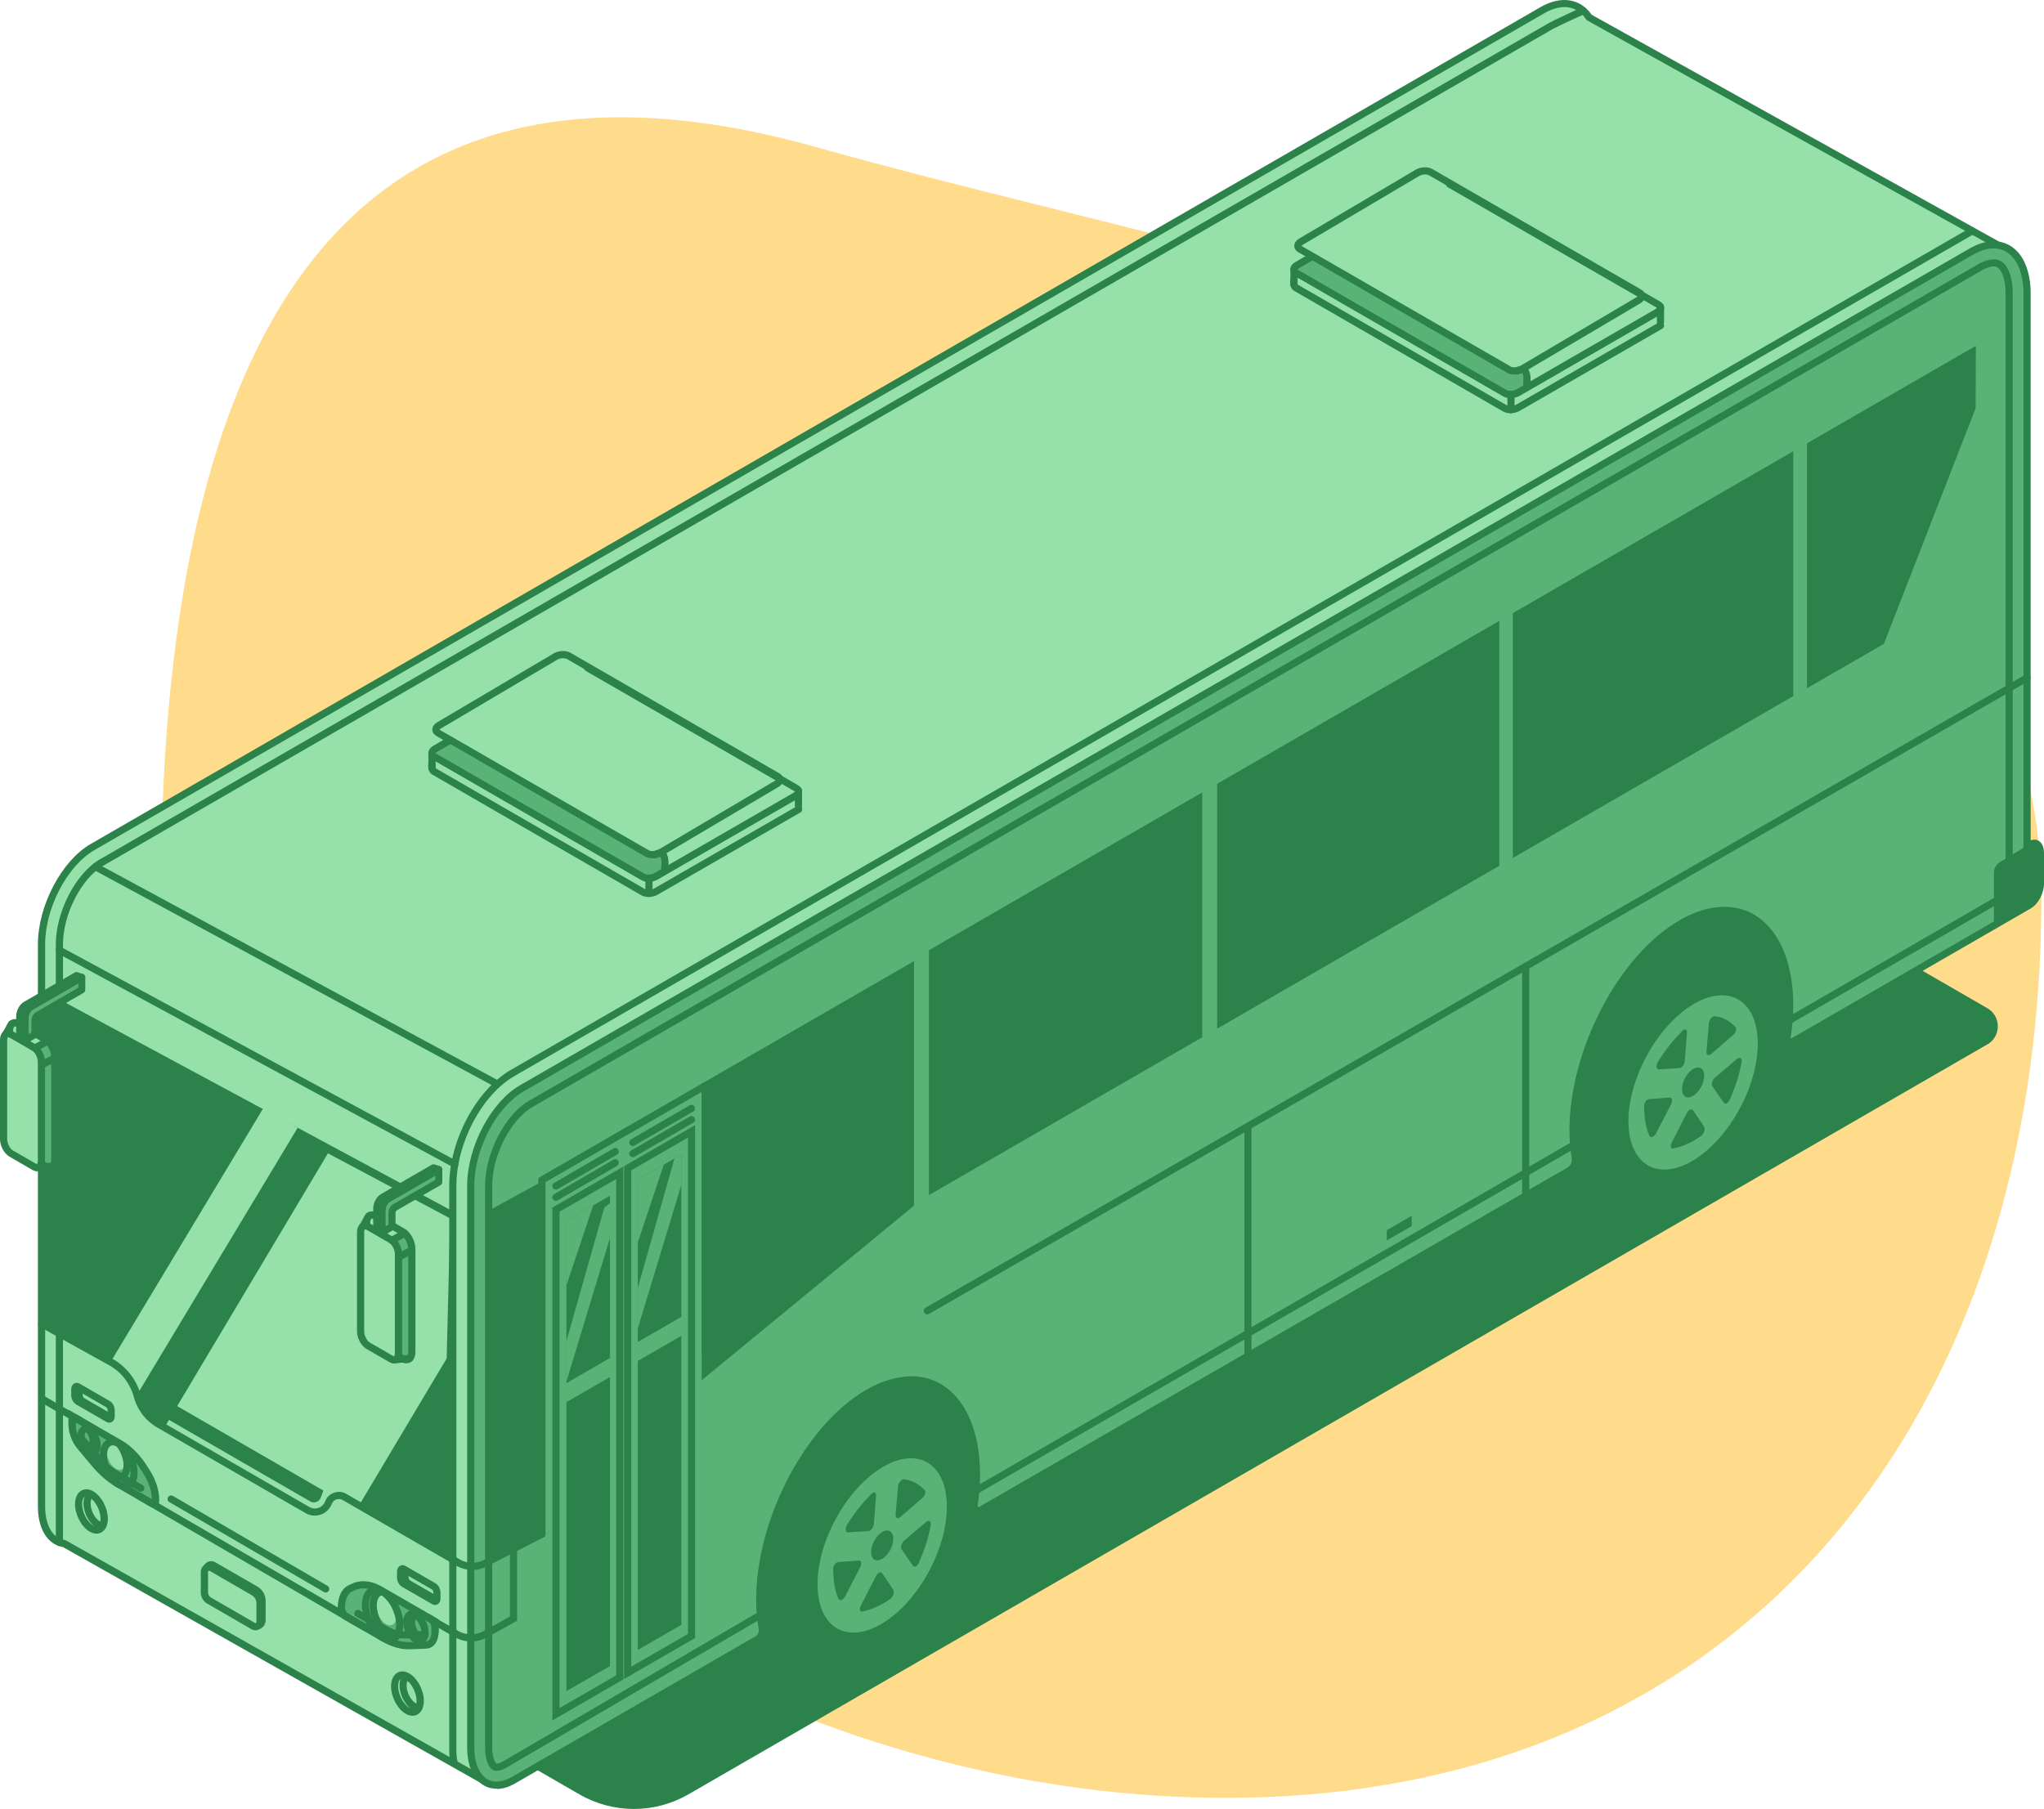 <?xml version="1.0" encoding="UTF-8"?><svg id="Capa_2" xmlns="http://www.w3.org/2000/svg" viewBox="0 0 285.23 252.48"><defs><style>.cls-1{fill:#96e0aa;}.cls-2{fill:#2b824a;}.cls-3{fill:#59b377;}.cls-4{fill:#ffdc8c;}</style></defs><g id="bus"><g><path class="cls-4" d="M284.87,125.21c0,72.47-41.38,125.72-113.85,125.72S22.44,197.68,22.44,125.21,44.24,.92,114,20.56c70.21,19.77,170.87,32.18,170.87,104.65Z"/><path class="cls-2" d="M277.32,145.77L96.03,250.46c-4.7,2.7-10.49,2.69-15.18-.02l-50.69-29.26L223.44,109.61l53.89,31.11c1.94,1.12,1.94,3.93,0,5.05Z"/><path class="cls-1" d="M221.76,2.17c-1.38-2.08-3.78-2.6-6.53-1.02L12.91,117.96c-3.94,2.27-7.11,8.34-7.11,13.56v78.45c0,3.04,1.28,4.95,3.17,5.21l58.55,33.41,30.45-54.6s110.79-67.17,111.03-67.17,71.32-92.04,71.32-92.04L221.76,2.17Z"/><g><polygon class="cls-2" points="63.19 169.06 62.98 217.77 48.06 208.93 46.79 208.64 44.45 210.96 20.95 198.31 17.12 191.29 5.79 184.76 5.79 138.15 63.19 169.06"/><polygon class="cls-1" points="62.82 170.06 62.33 189.6 47.93 213.76 22.9 199.31 45.76 160.97 62.82 170.06"/><polygon class="cls-1" points="41.54 157.4 18.58 195.57 13.8 192.81 36.76 154.64 41.54 157.4"/></g><path class="cls-2" d="M68.3,249.54L8.79,215.93c-2.16-.36-3.5-2.53-3.5-5.69v-78.45c0-5.37,3.3-11.65,7.36-13.99L214.98,.99c2.82-1.63,5.54-1.22,7.13,1.07l58.96,32.84-.36,.46c-63.72,82.52-70.56,91.21-71.53,92.13l.03,.06c-1.5,.77-106.76,64.58-110.87,67.07l-30.03,54.92ZM218.3,.99c-.87,0-1.82,.29-2.82,.87L13.16,118.66c-3.78,2.19-6.86,8.07-6.86,13.12v78.45c0,2.67,1.05,4.48,2.73,4.71l.18,.06,58.71,33.16,29.67-54.27,.12-.07c96.24-58.35,109.11-66.06,110.96-67.08h-.01c1.03-1.11,46.63-60.09,70.92-91.54L221.41,2.81l-.07-.1c-.76-1.15-1.81-1.73-3.04-1.73Z"/><g><g><ellipse class="cls-2" cx="111.18" cy="209.69" rx="18.64" ry="10.55" transform="translate(-126.16 210.01) rotate(-62.14)"/><polygon class="cls-2" points="114.45 232.18 102.47 226.13 121.25 188.61 144.51 198.7 114.45 232.18"/><ellipse class="cls-2" cx="123.1" cy="215.68" rx="18.64" ry="10.55" transform="translate(-125.1 223.74) rotate(-62.14)"/><ellipse class="cls-3" cx="123.1" cy="215.68" rx="13.18" ry="7.46" transform="translate(-125.1 223.74) rotate(-62.14)"/><path class="cls-2" d="M124.66,221.9l-1.55-2.32c-.19-.28-.64-.07-.89,.42l-2.1,4.12c-.24,.47-.11,.9,.23,.81l.61-.16c.97-.26,1.99-.74,2.99-1.41l.24-.16c.42-.28,.67-.98,.46-1.3Z"/><path class="cls-2" d="M129.21,212.44l-3.04,2.59c-.37,.31-.55,.93-.36,1.21l1.61,2.33c.18,.26,.62,.01,.82-.47l.35-.85c.56-1.35,.97-2.72,1.23-4.06l.06-.31c.11-.56-.25-.8-.66-.44Z"/><path class="cls-2" d="M125.31,207.48l-.33,3.93c-.04,.48,.3,.64,.67,.32l3.09-2.68c.35-.3,.5-.89,.27-1.1l-.4-.36c-.63-.58-1.39-.95-2.24-1.09l-.2-.03c-.35-.06-.82,.49-.87,1.02Z"/><path class="cls-2" d="M118.35,213.87l2.83-.17c.34-.02,.74-.53,.77-1.01l.3-3.98c.03-.45-.32-.56-.65-.21l-.59,.63c-.95,1-1.83,2.14-2.61,3.38l-.18,.29c-.33,.52-.26,1.1,.13,1.08Z"/><path class="cls-2" d="M117.95,222.78l2.08-4.03c.25-.49,.16-.97-.19-.94l-2.9,.22c-.33,.02-.69,.55-.68,.97l.03,.75c.05,1.19,.26,2.27,.62,3.18l.09,.21c.15,.38,.67,.19,.95-.36Z"/><ellipse class="cls-2" cx="123.1" cy="215.68" rx="2.26" ry="1.28" transform="translate(-125.1 223.74) rotate(-62.14)"/></g><g><ellipse class="cls-2" cx="224.33" cy="145.07" rx="18.64" ry="10.55" transform="translate(-8.74 275.62) rotate(-62.14)"/><polygon class="cls-2" points="227.6 167.56 215.62 161.51 234.4 123.99 257.67 134.08 227.6 167.56"/><ellipse class="cls-2" cx="236.25" cy="151.06" rx="18.64" ry="10.55" transform="translate(-7.69 289.35) rotate(-62.14)"/><ellipse class="cls-3" cx="236.25" cy="151.06" rx="13.18" ry="7.46" transform="translate(-7.69 289.35) rotate(-62.14)"/><path class="cls-2" d="M237.81,157.28l-1.55-2.32c-.19-.28-.64-.07-.89,.42l-2.1,4.12c-.24,.47-.11,.9,.23,.81l.61-.16c.97-.26,1.99-.74,2.99-1.41l.24-.16c.42-.28,.67-.98,.46-1.3Z"/><path class="cls-2" d="M242.36,147.82l-3.04,2.59c-.37,.31-.55,.93-.36,1.21l1.61,2.33c.18,.26,.62,.01,.82-.47l.35-.85c.56-1.35,.97-2.72,1.23-4.06l.06-.31c.11-.56-.25-.8-.66-.44Z"/><path class="cls-2" d="M238.46,142.85l-.33,3.93c-.04,.48,.3,.64,.67,.32l3.09-2.68c.35-.3,.5-.89,.27-1.1l-.4-.36c-.63-.58-1.39-.95-2.24-1.09l-.2-.03c-.35-.06-.82,.49-.87,1.02Z"/><path class="cls-2" d="M231.51,149.25l2.83-.17c.34-.02,.74-.53,.77-1.01l.3-3.98c.03-.45-.32-.56-.65-.21l-.59,.63c-.95,1-1.83,2.14-2.61,3.38l-.18,.29c-.33,.52-.26,1.1,.13,1.08Z"/><path class="cls-2" d="M231.11,158.16l2.08-4.03c.25-.49,.16-.97-.19-.94l-2.9,.22c-.33,.02-.69,.55-.68,.97l.03,.75c.05,1.19,.26,2.27,.62,3.18l.09,.21c.15,.38,.67,.19,.95-.36Z"/><ellipse class="cls-2" cx="236.25" cy="151.06" rx="2.26" ry="1.28" transform="translate(-7.69 289.35) rotate(-62.14)"/></g><path class="cls-3" d="M284.87,119.24v4.24c0,1.17-.71,2.53-1.59,3.04l-3.63,2.1-29.3,16.91c-.12,.07-.25,.09-.37,.07-.28-.05-.5-.32-.45-.64,.23-1.52,.36-3.03,.36-4.51,0-8.08-3.58-13-8.76-13.21-.13-.01-.27-.01-.4-.01-1.83,.01-3.85,.59-5.97,1.81-8.34,4.82-15.11,17.75-15.11,28.87,0,1.51,.13,2.92,.38,4.19,.1,.5-.12,1-.56,1.25l-82.39,47.57c-.14,.08-.29,.11-.42,.08-.36-.04-.65-.37-.59-.79,.21-1.42,.32-2.84,.32-4.24,0-8.08-3.58-13-8.75-13.21-.14,0-.27-.01-.4-.01-1.84,.01-3.86,.59-5.98,1.82-8.34,4.81-15.11,17.75-15.11,28.86,0,1.44,.12,2.77,.34,3.98,.12,.64-.2,1.28-.76,1.61l-33.92,19.58c-.84,.49-1.65,.72-2.37,.72h-.06c-2.1-.04-3.56-1.99-3.56-5.24v-78.45c0-5.22,3.17-11.29,7.11-13.56L275.26,35.26c.95-.55,1.87-.85,2.71-.92,.09-.01,.18-.01,.26-.01,2.81-.06,4.78,2.49,4.78,6.79V118.2l.27-.16c.31-.17,.58-.22,.8-.17,.48,.09,.79,.59,.79,1.37Z"/><path class="cls-2" d="M252.16,96.05V61.87l.25-.14,23.31-13.46-.03,8.71-12.8,32.88-10.72,6.19Zm1-33.6v31.87l8.92-5.15,12.64-32.46v-6.71l-21.56,12.45Z"/><path class="cls-2" d="M211.11,119.75v-34.18l.25-.14,38.88-22.45v34.18l-.25,.14-38.88,22.45Zm1-33.6v31.87l37.13-21.43v-31.87l-37.13,21.43Z"/><path class="cls-2" d="M169.85,143.57v-34.18l.25-.14,39.12-22.59v34.18l-.25,.14-39.12,22.59Zm1-33.6v31.87l37.37-21.58v-31.87l-37.37,21.58Z"/><path class="cls-2" d="M129.63,166.8v-34.18l.25-.14,37.89-21.88v34.18l-.25,.14-37.89,21.88Zm1-33.6v31.87l36.14-20.86v-31.87l-36.14,20.86Z"/><path class="cls-2" d="M69.37,249.66c-1.03,0-1.9-.35-2.59-1.03-1.03-1-1.59-2.68-1.59-4.71v-78.45c0-5.37,3.3-11.65,7.36-13.99L274.87,34.67c1.06-.61,2.1-.94,3.08-.99,.08,0,.19-.01,.28-.01,3.12,.02,5.14,2.88,5.14,7.29V117.29c.27-.1,.55-.13,.82-.07,.67,.2,1.04,.88,1.04,1.86v4.24c0,1.35-.81,2.87-1.84,3.47l-32.93,19.01c-.16,.09-.32,.14-.48,.14-.26,.03-.58-.08-.8-.31-.23-.24-.33-.57-.28-.9,.24-1.56,.35-3.05,.35-4.43,0-7.43-3.2-12.42-8.15-12.71-.13-.01-.25-.02-.37,0-1.86,0-3.82,.57-5.86,1.74-8.19,4.74-14.86,17.49-14.86,28.44,0,1.29,.1,2.54,.3,3.72,.16,.95-.29,1.91-1.13,2.4l-81.98,47.33c-.18,.1-.36,.15-.53,.15-.3,.04-.65-.09-.91-.35-.26-.27-.38-.64-.32-1.02,.21-1.41,.31-2.81,.31-4.17,0-7.43-3.2-12.42-8.14-12.71h-.46c-1.83,0-3.77,.58-5.78,1.74-8.19,4.73-14.86,17.48-14.86,28.43,0,1.39,.12,2.71,.34,3.93,.15,.83-.25,1.66-.99,2.08l-33.95,19.6c-.84,.49-1.66,.75-2.46,.79-.03,0-.07,0-.1,0ZM278.19,34.67c-.05,0-.11,0-.17,0-.85,.04-1.73,.33-2.66,.86L73.05,152.34c-3.78,2.18-6.86,8.07-6.86,13.13v78.45c0,1.76,.46,3.18,1.29,4,.52,.51,1.15,.79,1.9,.74,.68-.03,1.35-.25,2.05-.65l33.95-19.6c.37-.21,.57-.62,.5-1.03-.24-1.27-.36-2.65-.36-4.11,0-11.27,6.89-24.41,15.36-29.29,2.2-1.27,4.37-1.87,6.38-1.89h.39c5.55,.34,9.11,5.72,9.11,13.72,0,1.4-.11,2.85-.33,4.31-.01,.09,.02,.14,.05,.17,.02,.02,.07,.05,.13,.05l82.07-47.35c.48-.28,.74-.82,.65-1.36-.21-1.23-.32-2.54-.32-3.88,0-11.26,6.89-24.41,15.36-29.3,2.16-1.25,4.27-1.88,6.26-1.88,.04,0,.07,0,.11,0,.13,0,.28,0,.42,.01,5.51,.32,9.08,5.71,9.08,13.71,0,1.43-.12,2.98-.37,4.58h.03l.07,.07,32.91-19.01c.73-.42,1.34-1.62,1.34-2.61v-4.24c0-.53-.15-.85-.29-.89-.08-.02-.24,.03-.42,.13l-.38,.15-.77,.7V40.96c0-3.8-1.63-6.27-4.14-6.29,0,0-.02,0-.03,0Z"/><path class="cls-2" d="M98.42,189.11c-.28,0-.5-.22-.5-.5v-37.07c0-.28,.22-.5,.5-.5s.5,.22,.5,.5v37.07c0,.28-.22,.5-.5,.5Z"/><path class="cls-2" d="M75.62,214.62c-.28,0-.5-.22-.5-.5v-49.71l.25-.14,22.79-13.16c.24-.14,.54-.06,.68,.18,.14,.24,.06,.54-.18,.68l-22.54,13.02v49.13c0,.28-.22,.5-.5,.5Z"/></g><path class="cls-2" d="M69.14,151.66c-.08,0-.16-.02-.24-.06L13.08,121.41c-.24-.13-.33-.43-.2-.68,.13-.24,.43-.33,.68-.2l55.81,30.19c.24,.13,.33,.43,.2,.68-.09,.17-.26,.26-.44,.26Z"/><path class="cls-2" d="M63.47,162.97c-.08,0-.16-.02-.24-.06l-55.18-29.85c-.24-.13-.33-.43-.2-.68,.13-.24,.44-.33,.68-.2l55.18,29.85c.24,.13,.33,.43,.2,.68-.09,.17-.26,.26-.44,.26Z"/><path class="cls-2" d="M69.31,247.16c-.2,0-.39-.04-.56-.14-.65-.38-1.06-1.6-1.06-3.1v-78.45c0-4.5,2.8-9.92,6.11-11.82L276.12,36.84c.75-.44,2.13-.94,3.07-.41,1.06,.61,1.68,2.31,1.68,4.54V120.5h-1V40.96c0-2.2-.64-3.35-1.18-3.67-.59-.33-1.62,.15-2.07,.41L74.3,154.51c-3.04,1.75-5.61,6.77-5.61,10.96v78.45c0,1.45,.42,2.15,.57,2.24,.05,.02,.36,0,.92-.31l35.81-20.95,.5,.86-35.81,20.95c-.34,.19-.88,.45-1.37,.45Zm-6.4-.92c-.21-.86-.22-1.36-.22-2.32v-78.45c0-6.28,3.78-13.37,8.61-16.15L275.21,31.65l.5,.87L71.8,150.18c-4.55,2.62-8.11,9.33-8.11,15.29v78.45c0,.92,0,1.33,.19,2.08l-.97,.24Z"/><path class="cls-2" d="M8.29,215.77c-.28,0-.5-.22-.5-.5v-29.24c0-.28,.22-.5,.5-.5s.5,.22,.5,.5v29.24c0,.28-.22,.5-.5,.5Zm0-75.99c-.28,0-.5-.22-.5-.5v-7.5c0-4.5,2.8-9.91,6.12-11.82L216.23,3.16c.41-.24,3.54-1.69,4.49-2.13,.25-.12,.55,0,.66,.25,.12,.25,0,.55-.25,.66-2.76,1.27-4.2,1.96-4.4,2.08L14.41,120.83c-3.05,1.75-5.62,6.77-5.62,10.96v7.5c0,.28-.22,.5-.5,.5Z"/><path class="cls-2" d="M284.87,119.08v4.24c0,1.17-.71,2.53-1.59,3.04l-3.63,2.1c-.12,.04-.23,.07-.34,.11-.65,.22-1.07,.36-1.07,.36v-7.11c0-.61,.32-1.18,.85-1.5l3.78-2.28s.01-.01,.04-.02c.02-.02,.06-.04,.1-.06v.03l.27-.11c.31-.17,.58-.22,.8-.17,.48,.09,.79,.59,.79,1.37Z"/><g><path class="cls-2" d="M77.08,240.12v-71.58l9.91-5.72v71.58l-9.91,5.72Zm1-71v69.27l7.91-4.56v-69.27l-7.91,4.56Zm8.41,64.99h0Z"/><path class="cls-2" d="M87.09,234.34v-71.58l9.91-5.72v71.58l-9.91,5.72Zm1-71v69.27l7.91-4.56v-69.27l-7.91,4.56Zm8.41,64.99h0Z"/><polygon class="cls-2" points="85.12 166.89 85.12 189.54 79.04 193.05 79.04 170.4 82.77 168.25 85.12 166.89"/><polygon class="cls-2" points="85.12 232.53 79.04 236.04 79.04 195.7 85.12 192.19 85.12 232.53"/><polygon class="cls-2" points="95.08 161.14 95.08 183.79 89 187.3 89 164.65 92.63 162.55 94.12 161.69 94.13 161.69 95.08 161.14"/><polygon class="cls-2" points="95.08 226.78 89 230.29 89 189.95 95.08 186.44 95.08 226.78"/><polygon class="cls-3" points="95.08 161.14 95.08 165.36 89 185.42 89 179.78 94.12 161.69 94.13 161.69 95.08 161.14"/><polygon class="cls-3" points="92.63 162.55 89 173.41 89 164.65 92.63 162.55"/><polygon class="cls-3" points="85.12 167.93 85.12 172.78 79.04 192.83 79.04 187.19 84.33 168.53 85.12 167.93"/><polygon class="cls-3" points="82.77 168.25 79.04 179.41 79.04 170.4 82.77 168.25"/></g><polygon class="cls-2" points="75.38 213.9 68.43 217.45 68.43 168.85 75.38 165.04 75.38 213.9"/><polygon class="cls-2" points="111.18 181.01 98.42 191.57 98.42 151.54 127.04 135.01 127.04 168.04 111.18 181.01"/><polygon class="cls-2" points="167.27 144.45 130.13 165.56 130.13 132.9 167.27 111.79 167.27 144.45"/><polygon class="cls-2" points="208.72 120.49 169.97 142.62 169.97 109.96 208.72 87.83 208.72 120.49"/><path class="cls-2" d="M212.9,167.05c-.28,0-.5-.22-.5-.5v-31.67c0-.28,.22-.5,.5-.5s.5,.22,.5,.5v31.67c0,.28-.22,.5-.5,.5Z"/><path class="cls-2" d="M174.14,189.42c-.28,0-.5-.22-.5-.5v-31.58c0-.28,.22-.5,.5-.5s.5,.22,.5,.5v31.58c0,.28-.22,.5-.5,.5Z"/><polygon class="cls-2" points="249.74 96.87 211.79 118.76 211.79 86.1 249.74 63.85 249.74 96.87"/><polygon class="cls-2" points="262.68 89 252.64 94.79 252.64 62.13 275.21 49.14 275.21 56.81 262.68 89"/><path class="cls-2" d="M136.31,208.47c-.17,0-.34-.09-.43-.25-.14-.24-.06-.54,.18-.68l82.79-47.87c.23-.14,.54-.06,.68,.18,.14,.24,.06,.54-.18,.68l-82.79,47.87c-.08,.05-.17,.07-.25,.07Z"/><path class="cls-2" d="M249.66,142.93c-.17,0-.34-.09-.43-.25-.14-.24-.06-.54,.18-.68l29.76-17.21c.24-.14,.54-.06,.68,.18,.14,.24,.06,.54-.18,.68l-29.76,17.21c-.08,.05-.17,.07-.25,.07Z"/><path class="cls-2" d="M129.4,183.45c-.17,0-.34-.09-.43-.25-.14-.24-.06-.54,.18-.68l153.47-88.35c.24-.14,.54-.06,.68,.18,.14,.24,.06,.54-.18,.68l-153.47,88.35c-.08,.04-.16,.07-.25,.07Z"/><polygon class="cls-2" points="197 171.12 193.52 173.13 193.52 171.7 197 169.69 197 171.12"/><path class="cls-2" d="M231.71,45.47c-.28,0-.5-.22-.5-.5v-2.12c0-.28,.22-.5,.5-.5s.5,.22,.5,.5v2.12c0,.28-.22,.5-.5,.5Z"/><g><path class="cls-3" d="M180.88,38.07l.13-1.05,2.2-1.2,27.34,15.79,.29,.18s1.77-.42,1.97,0,.34,2.09-.53,2.77c-1.07,.72-2.55,.18-3.01-.09l-28.39-16.39Z"/><path class="cls-2" d="M210.8,57.68c-.38,0-.75-.08-1.05-.25l-29.13-16.82c-.75-.44-.58-1.46-.56-1.58,.05-.27,.32-.45,.59-.4,.27,.05,.45,.32,.4,.59-.04,.19,0,.48,.07,.52l29.13,16.82c.28,.16,.91,.16,1.32-.08l19.9-11.47c.24-.14,.54-.06,.68,.18,.14,.24,.06,.54-.18,.68l-19.9,11.47c-.37,.22-.83,.33-1.28,.33Z"/><path class="cls-2" d="M210.8,55.57c-.38,0-.75-.08-1.05-.25l-29.13-16.82c-.36-.21-.57-.53-.57-.89,0-.4,.25-.77,.7-1.03l2.02-1.17c.24-.14,.54-.06,.68,.18,.14,.24,.06,.54-.18,.68l-2.02,1.17c-.14,.08-.19,.16-.2,.18l29.2,16.83c.28,.16,.91,.17,1.32-.08l19.45-11.23c.14-.08,.19-.16,.2-.18l-29.19-16.83c-.24-.14-.32-.44-.18-.68,.14-.24,.44-.32,.68-.18l29.13,16.82c.36,.21,.57,.53,.57,.89,0,.4-.25,.77-.7,1.03l-19.45,11.23c-.37,.22-.83,.33-1.28,.33Z"/><path class="cls-2" d="M211.35,52.28c-.38,0-.75-.08-1.04-.25h0l-29.13-16.82c-.36-.21-.57-.53-.57-.89,0-.4,.25-.77,.7-1.03l16.25-9.61c.71-.41,1.7-.44,2.33-.08l29.13,16.82c.36,.21,.57,.53,.57,.89,0,.4-.25,.77-.7,1.03l-16.26,9.61c-.38,.22-.84,.33-1.28,.33Zm-.54-1.12c.28,.16,.91,.16,1.32-.08l16.26-9.61c.15-.08,.2-.16,.2-.18l-29.19-16.83c-.28-.16-.91-.16-1.32,.08l-16.25,9.61c-.15,.08-.2,.16-.2,.18l29.19,16.83Z"/><path class="cls-2" d="M210.85,57.68c-.28,0-.5-.22-.5-.5v-2.12c0-.28,.22-.5,.5-.5s.5,.22,.5,.5v2.12c0,.28-.22,.5-.5,.5Z"/><path class="cls-2" d="M180.57,40.25c-.28,0-.5-.22-.5-.5v-1.93c0-.28,.22-.5,.5-.5s.5,.22,.5,.5v1.93c0,.28-.22,.5-.5,.5Z"/><path class="cls-2" d="M213.04,54.59s-.02,0-.03,0c-.28-.02-.49-.24-.47-.51,.04-.58,.12-1.83-.13-2-.03-.02-.19-.04-.56,.15-.25,.12-.55,.02-.67-.22-.12-.25-.02-.55,.22-.67,.64-.32,1.16-.35,1.56-.08,.74,.49,.66,1.69,.58,2.85-.02,.26-.24,.49-.5,.49Z"/></g><path class="cls-2" d="M111.42,112.98c-.28,0-.5-.22-.5-.5v-2.12c0-.28,.22-.5,.5-.5s.5,.22,.5,.5v2.12c0,.28-.22,.5-.5,.5Z"/><g><path class="cls-3" d="M60.6,105.58l.13-1.05,2.2-1.2,27.34,15.79,.29,.18s1.77-.42,1.97,0,.34,2.09-.53,2.77c-1.07,.72-2.55,.18-3.01-.09l-28.39-16.39Z"/><path class="cls-2" d="M90.52,125.19c-.38,0-.76-.08-1.05-.25l-29.13-16.82c-.75-.44-.58-1.46-.56-1.58,.05-.27,.32-.45,.59-.4,.27,.05,.45,.32,.4,.59-.04,.2,0,.48,.08,.53l29.13,16.82c.28,.16,.91,.17,1.32-.08l19.9-11.47c.24-.14,.54-.06,.68,.18,.14,.24,.06,.54-.18,.68l-19.9,11.47c-.38,.22-.83,.33-1.28,.33Z"/><path class="cls-2" d="M90.52,123.08c-.38,0-.76-.08-1.05-.25l-29.13-16.82c-.36-.21-.57-.53-.57-.89,0-.4,.25-.77,.7-1.03l2.02-1.17c.24-.14,.54-.06,.68,.18,.14,.24,.06,.54-.18,.68l-2.02,1.17c-.14,.08-.19,.16-.2,.18l29.19,16.83c.28,.16,.91,.16,1.32-.08l19.45-11.23c.14-.08,.19-.16,.2-.18l-29.19-16.83c-.24-.14-.32-.44-.18-.68,.14-.24,.45-.32,.68-.18l29.13,16.82c.36,.21,.57,.53,.57,.89,0,.4-.25,.77-.7,1.03l-19.45,11.23c-.37,.22-.83,.33-1.28,.33Z"/><path class="cls-2" d="M91.07,119.79c-.38,0-.75-.08-1.04-.25l-29.13-16.82c-.36-.21-.57-.53-.57-.89,0-.4,.25-.77,.7-1.03l16.25-9.61c.7-.41,1.7-.44,2.33-.08l29.13,16.82c.36,.21,.57,.53,.57,.89,0,.4-.25,.77-.7,1.03l-16.25,9.61c-.38,.22-.84,.33-1.28,.33Zm-12.5-27.92c-.26,0-.55,.06-.78,.19l-16.25,9.61c-.15,.08-.2,.16-.2,.18l29.2,16.83c.28,.16,.91,.17,1.32-.08l16.25-9.61c.15-.08,.2-.16,.2-.18l-29.2-16.83c-.13-.07-.33-.11-.54-.11Z"/><path class="cls-2" d="M90.56,125.19c-.28,0-.5-.22-.5-.5v-2.12c0-.28,.22-.5,.5-.5s.5,.22,.5,.5v2.12c0,.28-.22,.5-.5,.5Z"/><path class="cls-2" d="M60.28,107.75c-.28,0-.5-.22-.5-.5v-1.93c0-.28,.22-.5,.5-.5s.5,.22,.5,.5v1.93c0,.28-.22,.5-.5,.5Z"/><path class="cls-2" d="M92.75,122.1s-.02,0-.03,0c-.28-.02-.48-.24-.47-.51,.04-.57,.13-1.83-.13-2-.03-.02-.19-.04-.56,.15-.25,.12-.55,.02-.67-.22-.12-.25-.02-.55,.22-.67,.64-.32,1.17-.35,1.56-.08,.74,.49,.65,1.75,.57,2.86-.02,.26-.24,.48-.5,.48Z"/></g><g><path class="cls-1" d="M56.21,189.64l-3.82-2.21c-.69-.4-1.25-1.47-1.25-2.39v-14.37c0-.92,.56-1.35,1.25-.95l3.82,2.21c.69,.4,1.25,1.47,1.25,2.39v14.37c0,.92-.56,1.35-1.25,.95Z"/><path class="cls-3" d="M54.93,173.33c.49,.77,.79,.67,.66,3.57-.05,2.09,.02,11.97,.02,11.97l-.34,.92h1.32s.88-.04,.88-1.1c0-1.97-.09-13.15-.09-13.15,0,0,.29-1.51-.21-2.48-.18-.78-.79-.89-1.24-.64-.38,.21-1.01,.91-1.01,.91Z"/><path class="cls-2" d="M56.72,190.29c-.24,0-.5-.07-.75-.22l-3.82-2.21c-.84-.49-1.5-1.73-1.5-2.82v-14.37c0-.67,.25-1.2,.68-1.45,.38-.22,.86-.2,1.32,.07l3.82,2.21c.84,.49,1.5,1.73,1.5,2.82v14.37c0,.67-.25,1.19-.68,1.44-.17,.1-.37,.15-.57,.15Zm-4.82-20.21s-.05,0-.07,.02c-.09,.05-.18,.25-.18,.58v14.37c0,.74,.47,1.65,1,1.96l3.82,2.21c.13,.08,.25,.1,.32,.07,.09-.05,.18-.25,.18-.58v-14.37c0-.74-.47-1.65-1-1.96l-3.82-2.21c-.09-.05-.18-.08-.25-.08Z"/><path class="cls-1" d="M54.56,189.66l-3.19-1.84c-.58-.33-1.05-1.23-1.05-2v-13.84c0-.77,.47-1.12,1.05-.79l3.19,1.84c.58,.33,1.05,1.23,1.05,2v13.84c0,.77-.47,1.12-1.05,.79Z"/><path class="cls-2" d="M54.98,190.29c-.22,0-.45-.06-.67-.19l-3.19-1.84c-.73-.42-1.3-1.49-1.3-2.43v-13.84c0-.59,.22-1.05,.61-1.28,.35-.2,.78-.18,1.19,.05l3.19,1.85c.73,.42,1.3,1.49,1.3,2.43v13.84c0,.59-.22,1.05-.61,1.28-.16,.09-.33,.14-.52,.14Zm-4.03-18.72s-.02,0-.02,0c-.04,.02-.11,.15-.11,.41v13.84c0,.59,.37,1.32,.8,1.57l3.19,1.84c.11,.06,.17,.06,.18,.05,.04-.02,.11-.15,.11-.41v-13.84c0-.59-.37-1.32-.8-1.57l-3.19-1.84c-.08-.04-.14-.06-.17-.06Z"/><path class="cls-2" d="M50.62,171.68c-.09,0-.17-.02-.25-.07-.24-.14-.32-.45-.18-.68l.84-1.44c.14-.24,.45-.32,.68-.18,.24,.14,.32,.45,.18,.68l-.84,1.44c-.09,.16-.26,.25-.43,.25Z"/><path class="cls-2" d="M54.69,173.61c-.18,0-.35-.09-.44-.26-.13-.24-.05-.55,.2-.68l1.8-.99c.24-.13,.55-.05,.68,.2,.13,.24,.05,.55-.2,.68l-1.8,.99c-.08,.04-.16,.06-.24,.06Z"/><path class="cls-2" d="M55.8,175.89c-.18,0-.35-.09-.44-.26-.13-.24-.05-.55,.2-.68l1.59-.88c.24-.14,.55-.05,.68,.2,.13,.24,.05,.55-.2,.68l-1.59,.88c-.08,.04-.16,.06-.24,.06Z"/><path class="cls-2" d="M54.97,190.29c-.25,0-.47-.2-.5-.45-.03-.28,.18-.52,.45-.54l2.21-.2c.27-.02,.52,.18,.54,.45,.03,.28-.18,.52-.45,.54l-2.21,.2s-.03,0-.05,0Z"/><g><path class="cls-1" d="M60.38,162.89l-6.53,3.77-.57,.33c-.45,.26-.82,.97-.82,1.57v3.11l.9,.35,.5-3.12c0-.28,.17-.6,.38-.72l6.15-3.55v-1.74Z"/><path class="cls-3" d="M61.1,163.13l-6.53,3.77-.57,.33c-.45,.26-.82,.97-.82,1.57v3.11l1.4-.81v-1.96c0-.28,.17-.6,.38-.72l6.15-3.55v-1.74Z"/><path class="cls-2" d="M53.3,172.53c-.05,0-.1,0-.16-.02l-.72-.24c-.21-.07-.34-.26-.34-.48v-3.11c0-.79,.46-1.65,1.07-2.01l7.1-4.1c.12-.07,.27-.09,.41-.04l.72,.24c.26,.09,.41,.37,.32,.63-.09,.26-.37,.41-.63,.32l-.51-.17-6.91,3.99c-.27,.16-.57,.68-.57,1.14v2.74l.38,.12c.26,.09,.41,.37,.32,.63-.07,.21-.26,.34-.48,.34Z"/><path class="cls-2" d="M53.3,172.53c-.09,0-.17-.02-.25-.07-.15-.09-.25-.25-.25-.43v-3.11c0-.79,.46-1.65,1.07-2.01l7.1-4.1c.15-.09,.35-.09,.5,0,.15,.09,.25,.25,.25,.43v1.74c0,.18-.1,.34-.25,.43l-6.15,3.55s-.13,.17-.13,.29v1.96c0,.18-.1,.34-.25,.43l-1.4,.81c-.08,.04-.16,.07-.25,.07Zm7.43-8.42l-6.35,3.67c-.27,.16-.57,.68-.57,1.14v2.24l.4-.23v-1.67c0-.46,.26-.95,.63-1.16l5.9-3.41v-.58Z"/></g></g><g><path class="cls-1" d="M6.39,162.81l-3.82-2.21c-.69-.4-1.25-1.47-1.25-2.39v-14.37c0-.92,.56-1.35,1.25-.95l3.82,2.21c.69,.4,1.25,1.47,1.25,2.39v14.37c0,.92-.56,1.35-1.25,.95Z"/><path class="cls-3" d="M5.1,146.5c.49,.77,.79,.67,.66,3.57-.05,2.09,.02,11.97,.02,11.97l-.34,.92h1.32s.88-.04,.88-1.1c0-1.97-.09-13.15-.09-13.15,0,0,.29-1.51-.21-2.48-.18-.78-.79-.89-1.24-.64-.38,.21-1.01,.91-1.01,.91Z"/><path class="cls-2" d="M6.9,163.46c-.24,0-.5-.07-.75-.22l-3.82-2.21c-.84-.49-1.5-1.73-1.5-2.82v-14.37c0-.67,.25-1.2,.68-1.45,.38-.22,.86-.2,1.32,.07l3.82,2.21c.84,.48,1.5,1.72,1.5,2.82v14.37c0,.67-.25,1.19-.68,1.44-.17,.1-.37,.15-.57,.15Zm-4.82-20.21s-.05,0-.07,.02c-.09,.05-.18,.25-.18,.58v14.37c0,.73,.47,1.65,1,1.96l3.82,2.21c.13,.08,.25,.1,.32,.07,.09-.05,.18-.25,.18-.58v-14.37c0-.74-.47-1.65-1-1.96l-3.82-2.21c-.09-.05-.18-.08-.25-.08Z"/><path class="cls-1" d="M4.73,162.83l-3.19-1.84c-.58-.33-1.05-1.23-1.05-2v-13.84c0-.77,.47-1.12,1.05-.79l3.19,1.84c.58,.33,1.05,1.23,1.05,2v13.84c0,.77-.47,1.12-1.05,.79Z"/><path class="cls-2" d="M5.16,163.46c-.22,0-.45-.06-.67-.19h0l-3.19-1.85c-.73-.42-1.3-1.49-1.3-2.43v-13.84c0-.59,.22-1.05,.61-1.28,.35-.2,.78-.18,1.18,.06l3.19,1.84c.73,.42,1.3,1.49,1.3,2.43v13.84c0,.59-.22,1.05-.61,1.28-.16,.09-.33,.14-.52,.14Zm-.17-1.06c.11,.06,.17,.06,.18,.06,.04-.02,.11-.15,.11-.41v-13.84c0-.59-.37-1.32-.8-1.57l-3.19-1.84c-.11-.06-.17-.06-.18-.05-.04,.02-.11,.15-.11,.41v13.84c0,.59,.37,1.32,.8,1.57l3.19,1.84Z"/><path class="cls-2" d="M.79,144.85c-.09,0-.17-.02-.25-.07-.24-.14-.32-.45-.18-.68l.84-1.44c.14-.24,.45-.32,.68-.18,.24,.14,.32,.45,.18,.68l-.84,1.44c-.09,.16-.26,.25-.43,.25Z"/><path class="cls-2" d="M4.86,146.79c-.18,0-.35-.09-.44-.26-.13-.24-.05-.55,.2-.68l1.8-.99c.24-.14,.55-.05,.68,.2,.13,.24,.05,.55-.2,.68l-1.8,.99c-.08,.04-.16,.06-.24,.06Z"/><path class="cls-2" d="M5.98,149.06c-.18,0-.35-.09-.44-.26-.13-.24-.05-.55,.2-.68l1.59-.88c.24-.13,.55-.05,.68,.2s.05,.55-.2,.68l-1.59,.88c-.08,.04-.16,.06-.24,.06Z"/><path class="cls-2" d="M5.15,163.46c-.25,0-.47-.2-.5-.45-.03-.28,.18-.52,.45-.54l2.21-.2c.27,0,.52,.18,.54,.45,.03,.28-.18,.52-.45,.54l-2.21,.2s-.03,0-.05,0Z"/><g><path class="cls-1" d="M10.55,136.07l-6.53,3.77-.57,.33c-.45,.26-.82,.97-.82,1.57v3.11l.9,.35,.5-3.12c0-.28,.17-.6,.38-.72l6.15-3.55v-1.74Z"/><path class="cls-3" d="M11.28,136.3l-6.53,3.77-.57,.33c-.45,.26-.82,.97-.82,1.57v3.11l1.4-.81v-1.96c0-.28,.17-.6,.38-.72l6.15-3.55v-1.74Z"/><path class="cls-2" d="M3.48,145.7c-.05,0-.1,0-.16-.02l-.72-.24c-.21-.07-.34-.26-.34-.48v-3.11c0-.79,.46-1.65,1.07-2.01l7.1-4.1c.12-.07,.27-.09,.4-.04l.72,.24c.26,.09,.41,.37,.32,.63s-.37,.41-.63,.32l-.51-.17-6.91,3.99c-.27,.16-.57,.68-.57,1.14v2.74l.38,.12c.26,.09,.41,.37,.32,.63-.07,.21-.26,.34-.48,.34Z"/><path class="cls-2" d="M3.48,145.7c-.09,0-.17-.02-.25-.07-.15-.09-.25-.25-.25-.43v-3.11c0-.79,.46-1.65,1.07-2.01l7.1-4.1c.15-.09,.35-.09,.5,0,.15,.09,.25,.25,.25,.43v1.74c0,.18-.1,.34-.25,.43l-6.15,3.55s-.13,.17-.13,.29v1.96c0,.18-.1,.34-.25,.43l-1.4,.81c-.08,.04-.16,.07-.25,.07Zm7.43-8.42l-6.35,3.67c-.27,.16-.57,.68-.57,1.14v2.24l.4-.23v-1.67c0-.46,.26-.95,.63-1.16l5.9-3.41v-.58Z"/></g></g><path class="cls-2" d="M35.65,227.54c-.19,0-.39-.05-.56-.15l-6.16-3.56c-.56-.32-.91-.92-.91-1.57v-2.88c0-.42,.22-.79,.58-1,.36-.21,.79-.21,1.15,0l5.88,3.4c.71,.41,1.14,1.17,1.14,1.98v2.65c0,.41-.21,.77-.56,.98-.18,.1-.37,.15-.56,.15Zm-.06-1.02c.05,.03,.1,.02,.13,0,.03-.02,.06-.05,.06-.11v-2.65c0-.46-.25-.88-.64-1.11l-5.88-3.4c-.06-.04-.12-.02-.15,0s-.08,.06-.08,.13v2.88c0,.29,.16,.56,.41,.71l6.16,3.56Z"/><path class="cls-2" d="M36.05,227.36c-.16,0-.32-.04-.47-.13l.5-.87s-.08,0-.1,.02c.03-.03,.09-.14,.09-.3v-2.65c0-.46-.25-.88-.64-1.11l-5.88-3.4c-.06-.04-.12-.02-.15,0-.03,.02-.08,.06-.08,.13h-1c0-.42,.22-.79,.58-1,.36-.21,.79-.21,1.15,0l5.88,3.4c.7,.41,1.14,1.17,1.14,1.98v2.65c0,.5-.23,.96-.59,1.16-.14,.08-.28,.12-.43,.12Z"/><path class="cls-2" d="M77.58,167.6c-.17,0-.34-.09-.43-.25-.14-.24-.06-.54,.18-.68l8.27-4.81c.24-.14,.54-.06,.68,.18,.14,.24,.06,.54-.18,.68l-8.27,4.81c-.08,.05-.17,.07-.25,.07Z"/><path class="cls-2" d="M77.58,166.03c-.17,0-.34-.09-.43-.25-.14-.24-.06-.54,.18-.68l8.27-4.81c.24-.14,.54-.06,.68,.18,.14,.24,.06,.54-.18,.68l-8.27,4.81c-.08,.05-.17,.07-.25,.07Z"/><path class="cls-2" d="M88.3,161.52c-.17,0-.34-.09-.43-.25-.14-.24-.06-.54,.18-.68l8.19-4.75c.24-.14,.54-.06,.68,.18,.14,.24,.06,.54-.18,.68l-8.19,4.75c-.08,.05-.17,.07-.25,.07Z"/><path class="cls-2" d="M88.3,159.95c-.17,0-.34-.09-.43-.25-.14-.24-.06-.54,.18-.68l8.19-4.75c.24-.14,.54-.06,.68,.18,.14,.24,.06,.54-.18,.68l-8.19,4.75c-.08,.05-.17,.07-.25,.07Z"/><g><path class="cls-3" d="M53.48,228.67l-5.23-3.02c-.35-.2-.63-.74-.63-1.2h0c0-1.37,.48-2.38,1.29-2.74l.51-.23c1.05-.46,2.34-.3,3.67,.46l7,4.04c.34,.2,.61,.72,.61,1.17v.57c0,1.13-.49,1.88-1.26,1.91l-2.16,.09c-1.19,.05-2.48-.31-3.79-1.07Z"/><ellipse class="cls-1" cx="53.85" cy="224.7" rx="1.27" ry="2.25" transform="translate(-83.68 39.03) rotate(-23.05)"/><path class="cls-2" d="M57.05,230.2c-1.22,0-2.5-.38-3.81-1.14l-5.23-3.02c-.5-.29-.88-.99-.88-1.63,0-1.58,.58-2.75,1.59-3.19l.51-.23c1.2-.53,2.66-.36,4.12,.49l7,4.04c.49,.28,.86,.97,.86,1.6v.57c0,1.42-.68,2.37-1.74,2.41l-2.17,.09c-.08,0-.17,0-.25,0Zm-3.31-2.01c1.22,.7,2.43,1.06,3.52,1l2.17-.09c.58-.02,.79-.78,.79-1.41v-.57c0-.29-.2-.64-.36-.74l-7-4.04c-1.18-.68-2.32-.83-3.21-.44l-.51,.23c-.62,.28-.99,1.13-.99,2.28,0,.31,.2,.67,.38,.77l5.23,3.02Z"/><path class="cls-2" d="M56.36,228.68c-.89,0-1.88-.29-2.85-.85l-3.82-2.21c-.24-.14-.32-.44-.18-.68,.14-.24,.44-.32,.68-.18l3.82,2.21c.87,.5,1.74,.75,2.5,.71l2.82-.02h0c.27,0,.5,.22,.5,.5,0,.28-.22,.5-.5,.5l-2.81,.02c-.06,0-.11,0-.17,0Z"/><path class="cls-2" d="M54.34,229.35c-.38,0-.79-.12-1.2-.36-1.48-.85-2.64-3.05-2.64-5.01,0-1.11,.39-1.97,1.08-2.37,.6-.34,1.33-.3,2.07,.13,1.48,.86,2.64,3.06,2.64,5.01,0,1.11-.39,1.97-1.08,2.37-.26,.15-.56,.23-.86,.23Zm-1.9-6.96c-.12,0-.25,.03-.37,.09-.36,.21-.58,.77-.58,1.5,0,1.57,.98,3.47,2.14,4.14,.29,.17,.72,.33,1.07,.13,.36-.21,.58-.77,.58-1.5,0-1.57-.98-3.47-2.14-4.14-.2-.11-.45-.22-.7-.22Z"/><path class="cls-2" d="M55.1,228.96c-.36,0-.74-.11-1.11-.33-1.35-.78-2.41-2.79-2.41-4.57,0-.83,.23-1.49,.66-1.92,.31-.31,.71-.47,1.15-.47h0c.28,0,.5,.23,.5,.5,0,.28-.22,.5-.5,.5h0c-.17,0-.32,.06-.44,.18-.23,.23-.37,.67-.37,1.21,0,1.41,.88,3.1,1.91,3.7,.27,.16,.53,.22,.73,.18,.26-.05,.53,.13,.58,.4,.05,.27-.13,.53-.4,.58-.1,.02-.2,.03-.31,.03Z"/><path class="cls-2" d="M58.55,229.47c-.25,0-.51-.07-.76-.22-.86-.49-1.53-1.76-1.53-2.87,0-.68,.25-1.21,.69-1.47,.39-.22,.88-.2,1.34,.07,.86,.49,1.53,1.75,1.53,2.87,0,.68-.25,1.21-.69,1.47-.17,.1-.37,.15-.58,.15Zm-1.02-3.71s-.06,0-.08,.02c-.1,.06-.19,.26-.19,.6,0,.75,.48,1.69,1.03,2.01,.14,.08,.27,.1,.33,.07,.1-.05,.19-.26,.19-.6,0-.75-.48-1.69-1.03-2.01-.05-.03-.16-.09-.26-.09Z"/><path class="cls-2" d="M58.96,229.14c-.23,0-.46-.07-.69-.2-.76-.44-1.35-1.55-1.35-2.54,0-.49,.14-.89,.41-1.15,.2-.2,.47-.31,.76-.31h0c.28,0,.5,.23,.5,.5,0,.28-.22,.5-.5,.5h0c-.11,.08-.17,.22-.17,.47,0,.63,.4,1.41,.85,1.68,.1,.06,.17,.06,.21,.06,.26-.05,.53,.13,.58,.4,.05,.27-.13,.53-.4,.58-.07,.01-.13,.02-.2,.02Z"/><path class="cls-2" d="M60.71,228.34c-.28,0-.5-.22-.5-.5v-1.25l-.8-.46c-.24-.14-.32-.44-.18-.68,.14-.24,.44-.32,.68-.18l1.3,.75v1.83c0,.28-.22,.5-.5,.5Z"/></g><g><path class="cls-3" d="M16.49,207.17l4.66,2.69c.31,.18,.56-.01,.56-.42h0c0-1.22-.43-2.61-1.15-3.77l-.46-.73c-.94-1.5-2.08-2.68-3.26-3.36l-6.23-3.6c-.3-.17-.54,.01-.54,.41v.51c0,1.01,.44,2.18,1.13,3l1.93,2.31c1.06,1.27,2.21,2.27,3.37,2.94Z"/><ellipse class="cls-1" cx="16.17" cy="203.25" rx="1.13" ry="2" transform="translate(-78.29 22.56) rotate(-23.05)"/><path class="cls-2" d="M21.37,210.38c-.16,0-.32-.04-.47-.13l-4.66-2.69c-1.23-.71-2.41-1.74-3.51-3.06l-1.93-2.31c-.77-.92-1.24-2.19-1.24-3.33v-.51c0-.39,.16-.71,.44-.87,.26-.15,.57-.14,.86,.03l6.23,3.6c1.24,.72,2.46,1.97,3.44,3.52l.46,.73c.78,1.25,1.23,2.71,1.23,4.03,0,.4-.16,.72-.44,.88-.12,.07-.25,.11-.39,.11Zm.03-1h0Zm-10.83-10.88v.37c0,.9,.39,1.95,1,2.68l1.93,2.31c1.01,1.21,2.13,2.19,3.24,2.83l4.46,2.57c-.04-1.14-.43-2.36-1.06-3.37l-.46-.73c-.89-1.42-1.99-2.55-3.09-3.19l-6.02-3.48Z"/><path class="cls-2" d="M19.65,208.22c-.08,0-.17-.02-.25-.07l-3.41-1.97c-.91-.52-1.78-1.29-2.6-2.26l-2.5-2.9c-.18-.21-.16-.53,.05-.71,.21-.18,.53-.16,.71,.05l2.5,2.91c.74,.88,1.54,1.59,2.34,2.04l3.41,1.97c.24,.14,.32,.44,.18,.68-.09,.16-.26,.25-.43,.25Z"/><path class="cls-2" d="M17.42,207.93c-.35,0-.72-.11-1.1-.32-1.34-.77-2.38-2.75-2.38-4.51,0-1.01,.36-1.8,.99-2.16,.55-.32,1.22-.28,1.89,.11,1.34,.77,2.38,2.75,2.38,4.51,0,1.01-.36,1.79-.99,2.16-.24,.14-.51,.21-.8,.21Zm-1.69-6.2c-.1,0-.21,.02-.3,.08-.31,.18-.49,.66-.49,1.29,0,1.38,.86,3.05,1.88,3.64,.25,.14,.61,.28,.9,.11,.3-.18,.49-.66,.49-1.29,0-1.38-.86-3.05-1.88-3.64-.17-.1-.38-.19-.59-.19Z"/><path class="cls-2" d="M16.58,206.7c-.33,0-.67-.1-1.02-.3-.39-.23-.78-.58-1.11-1.03-.17-.22-.12-.53,.1-.7,.22-.17,.53-.12,.7,.1,.25,.33,.53,.6,.81,.76,.17,.1,.51,.25,.76,.1,.26-.15,.42-.57,.42-1.13,0-.9-.42-1.99-1.04-2.71-.18-.21-.16-.52,.05-.71,.21-.18,.52-.16,.71,.05,.78,.9,1.29,2.22,1.29,3.36,0,.93-.33,1.66-.92,1.99-.23,.13-.48,.2-.74,.2Z"/><path class="cls-2" d="M12.89,203.25c-.23,0-.47-.07-.7-.2-.78-.45-1.39-1.59-1.39-2.61,0-.62,.23-1.12,.64-1.35,.36-.21,.82-.19,1.24,.06,.78,.45,1.39,1.59,1.39,2.61,0,.62-.23,1.12-.64,1.35-.17,.1-.35,.14-.54,.14Zm-.9-3.31s-.03,0-.04,0c-.06,.03-.14,.19-.14,.49,0,.65,.41,1.47,.89,1.74,.11,.06,.2,.08,.25,.06,.06-.03,.14-.19,.14-.49,0-.65-.42-1.47-.89-1.74-.08-.04-.15-.07-.2-.07Z"/><path class="cls-2" d="M12.4,202.46c-.21,0-.43-.06-.64-.18-.23-.13-.45-.34-.64-.59-.17-.22-.12-.54,.1-.7,.22-.16,.54-.12,.7,.1,.11,.14,.22,.25,.34,.32,.08,.05,.13,.06,.15,.05,.01,0,.09-.11,.09-.36,0-.4-.19-.89-.47-1.22-.18-.21-.16-.52,.05-.71,.21-.18,.52-.16,.71,.05,.44,.51,.72,1.23,.72,1.88,0,.56-.21,1.01-.59,1.23-.15,.09-.32,.13-.5,.13Z"/><path class="cls-2" d="M10.06,199.5c-.28,0-.5-.22-.5-.5v-2.24l1.69,.97c.24,.14,.32,.44,.18,.68-.14,.24-.44,.32-.68,.18l-.19-.11v.51c0,.28-.22,.5-.5,.5Z"/></g><path class="cls-2" d="M65.73,229.1c-.8,0-1.61-.21-2.32-.62l-3.72-2.14c-.24-.14-.32-.44-.18-.68,.14-.24,.44-.32,.68-.18l3.72,2.14c1.11,.64,2.49,.65,3.6,.03l3.65-2.03v-9.46c0-.28,.22-.5,.5-.5s.5,.22,.5,.5v10.05l-4.17,2.31c-.7,.39-1.48,.58-2.26,.58Z"/><path class="cls-2" d="M13.32,200.06c-.09,0-.17-.02-.25-.07l-7.47-4.33c-.24-.14-.32-.44-.18-.68,.14-.24,.45-.32,.68-.18l7.47,4.33c.24,.14,.32,.44,.18,.68-.09,.16-.26,.25-.43,.25Z"/><path class="cls-2" d="M50.89,227.62c-.09,0-.17-.02-.25-.07l-31.56-18.36c-.24-.14-.32-.45-.18-.68,.14-.24,.45-.32,.68-.18l31.56,18.36c.24,.14,.32,.45,.18,.68-.09,.16-.26,.25-.43,.25Z"/><path class="cls-2" d="M45.45,222.27c-.09,0-.17-.02-.25-.07l-21.57-12.55c-.24-.14-.32-.45-.18-.68,.14-.24,.45-.32,.68-.18l21.57,12.55c.24,.14,.32,.45,.18,.68-.09,.16-.26,.25-.43,.25Z"/><g><path class="cls-2" d="M57.56,239.47c-.31,0-.63-.09-.96-.28-1.14-.66-2.03-2.35-2.03-3.84,0-.87,.32-1.56,.87-1.88,.48-.28,1.08-.25,1.67,.09,1.14,.66,2.04,2.35,2.04,3.84,0,.87-.32,1.56-.87,1.88-.22,.13-.46,.19-.71,.19Zm-1.42-5.19c-.07,0-.14,.01-.21,.05-.23,.13-.37,.51-.37,1.01,0,1.13,.7,2.5,1.53,2.98,.16,.09,.45,.22,.67,.09,.23-.13,.37-.51,.37-1.01,0-1.13-.7-2.5-1.54-2.98-.11-.06-.29-.15-.46-.15Z"/><path class="cls-2" d="M58.39,238.85c-.28,0-.57-.08-.86-.25-1-.58-1.78-2.05-1.78-3.35,0-.7,.22-1.25,.63-1.57,.22-.17,.53-.13,.7,.09,.17,.22,.13,.53-.09,.7-.15,.12-.25,.41-.25,.78,0,.95,.59,2.09,1.28,2.49,.14,.08,.28,.12,.38,.11,.27-.03,.51,.19,.54,.46,.02,.28-.19,.51-.46,.54-.03,0-.07,0-.1,0Z"/></g><g><path class="cls-2" d="M13.46,214.05c-.31,0-.63-.09-.96-.28-1.14-.66-2.03-2.35-2.03-3.84,0-.87,.32-1.56,.87-1.88,.49-.28,1.08-.25,1.67,.09,1.14,.66,2.04,2.35,2.04,3.84,0,.87-.32,1.56-.87,1.88-.22,.13-.46,.19-.71,.19Zm-1.42-5.19c-.07,0-.14,.01-.21,.05-.23,.13-.37,.51-.37,1.01,0,1.13,.7,2.5,1.53,2.98,.16,.09,.45,.22,.67,.09,.23-.13,.37-.51,.37-1.01,0-1.13-.7-2.5-1.54-2.98-.11-.06-.29-.15-.46-.15Z"/><path class="cls-2" d="M14.29,213.44c-.28,0-.57-.08-.86-.25-1-.58-1.78-2.05-1.78-3.35,0-.7,.22-1.25,.63-1.57,.22-.17,.53-.13,.7,.09s.13,.53-.09,.7c-.15,.12-.25,.41-.25,.78,0,.95,.58,2.09,1.28,2.49,.14,.08,.27,.12,.38,.12,.27-.02,.51,.19,.54,.46,.02,.28-.19,.51-.46,.54-.03,0-.07,0-.1,0Z"/></g><path class="cls-2" d="M45.13,208.03l-.38,1.01c-.22,.58-.91,.83-1.45,.52l-20.46-11.81-.81-3.05,23.1,13.34Z"/><path class="cls-2" d="M65.9,219.12c-.77,0-1.54-.2-2.23-.6l-15.86-9.16c-.27-.16-.59-.18-.88-.08-.29,.1-.52,.33-.63,.62-.27,.7-.82,1.24-1.52,1.49-.7,.25-1.48,.18-2.12-.19l-20.75-11.98c-1.59-.92-2.77-2.46-3.23-4.23-.49-1.84-1.71-3.44-3.36-4.39l-9.75-5.4c-.24-.13-.33-.44-.2-.68,.13-.24,.44-.33,.68-.2l9.76,5.4c1.89,1.09,3.28,2.91,3.83,5.01,.4,1.52,1.41,2.83,2.77,3.62l20.75,11.98c.39,.23,.86,.27,1.29,.12,.43-.15,.76-.48,.92-.9,.21-.56,.66-1,1.23-1.21,.57-.2,1.19-.15,1.72,.16l15.86,9.16c1.02,.59,2.26,.62,3.31,.08l7.91-4.06c.25-.13,.55-.03,.67,.22,.13,.25,.03,.55-.22,.67l-7.91,4.06c-.64,.33-1.34,.5-2.04,.5Z"/><path class="cls-2" d="M97.92,192.63v-41.38l.25-.14,29.37-16.96v34.13l-.18,.15-29.44,24.21Zm1-40.8v38.68l27.62-22.71v-31.92l-27.62,15.95Z"/><g><path class="cls-2" d="M60.72,224.01c-.14,0-.29-.04-.43-.12l-4.19-2.42c-.4-.23-.7-.77-.7-1.28v-.85c0-.36,.15-.64,.4-.79,.24-.14,.53-.13,.79,.02l4.19,2.42c.4,.23,.69,.77,.69,1.28v.85c0,.36-.15,.65-.4,.79-.11,.07-.24,.1-.36,.1Zm.07-.99l-.25,.43,.25-.43h0Zm-4.38-3.41v.57c0,.17,.12,.37,.19,.42l3.88,2.24v-.57c0-.18-.13-.38-.19-.42l-3.88-2.24Z"/><path class="cls-2" d="M60.46,223.6l-3.75-2.17c-.4-.23-.7-.77-.7-1.28v-.85h1v.85c0,.17,.12,.37,.19,.42l3.75,2.17-.5,.87Z"/></g><g><path class="cls-2" d="M15.26,198.57c-.14,0-.29-.04-.43-.12l-4.19-2.42c-.4-.23-.7-.77-.7-1.28v-.85c0-.36,.15-.64,.4-.79,.24-.14,.53-.13,.79,.02l4.19,2.42c.4,.23,.69,.77,.69,1.28v.85c0,.36-.15,.65-.4,.79-.11,.07-.24,.1-.36,.1Zm.07-.99l-.25,.43,.25-.43h0Zm-4.38-3.41v.57c0,.17,.12,.37,.19,.42l3.88,2.24v-.57c0-.18-.12-.38-.19-.42l-3.88-2.24Z"/><path class="cls-2" d="M14.99,198.16l-3.75-2.17c-.4-.23-.7-.77-.7-1.28v-.85h1v.85c0,.17,.12,.37,.19,.42l3.75,2.17-.5,.87Z"/></g></g></g></svg>
